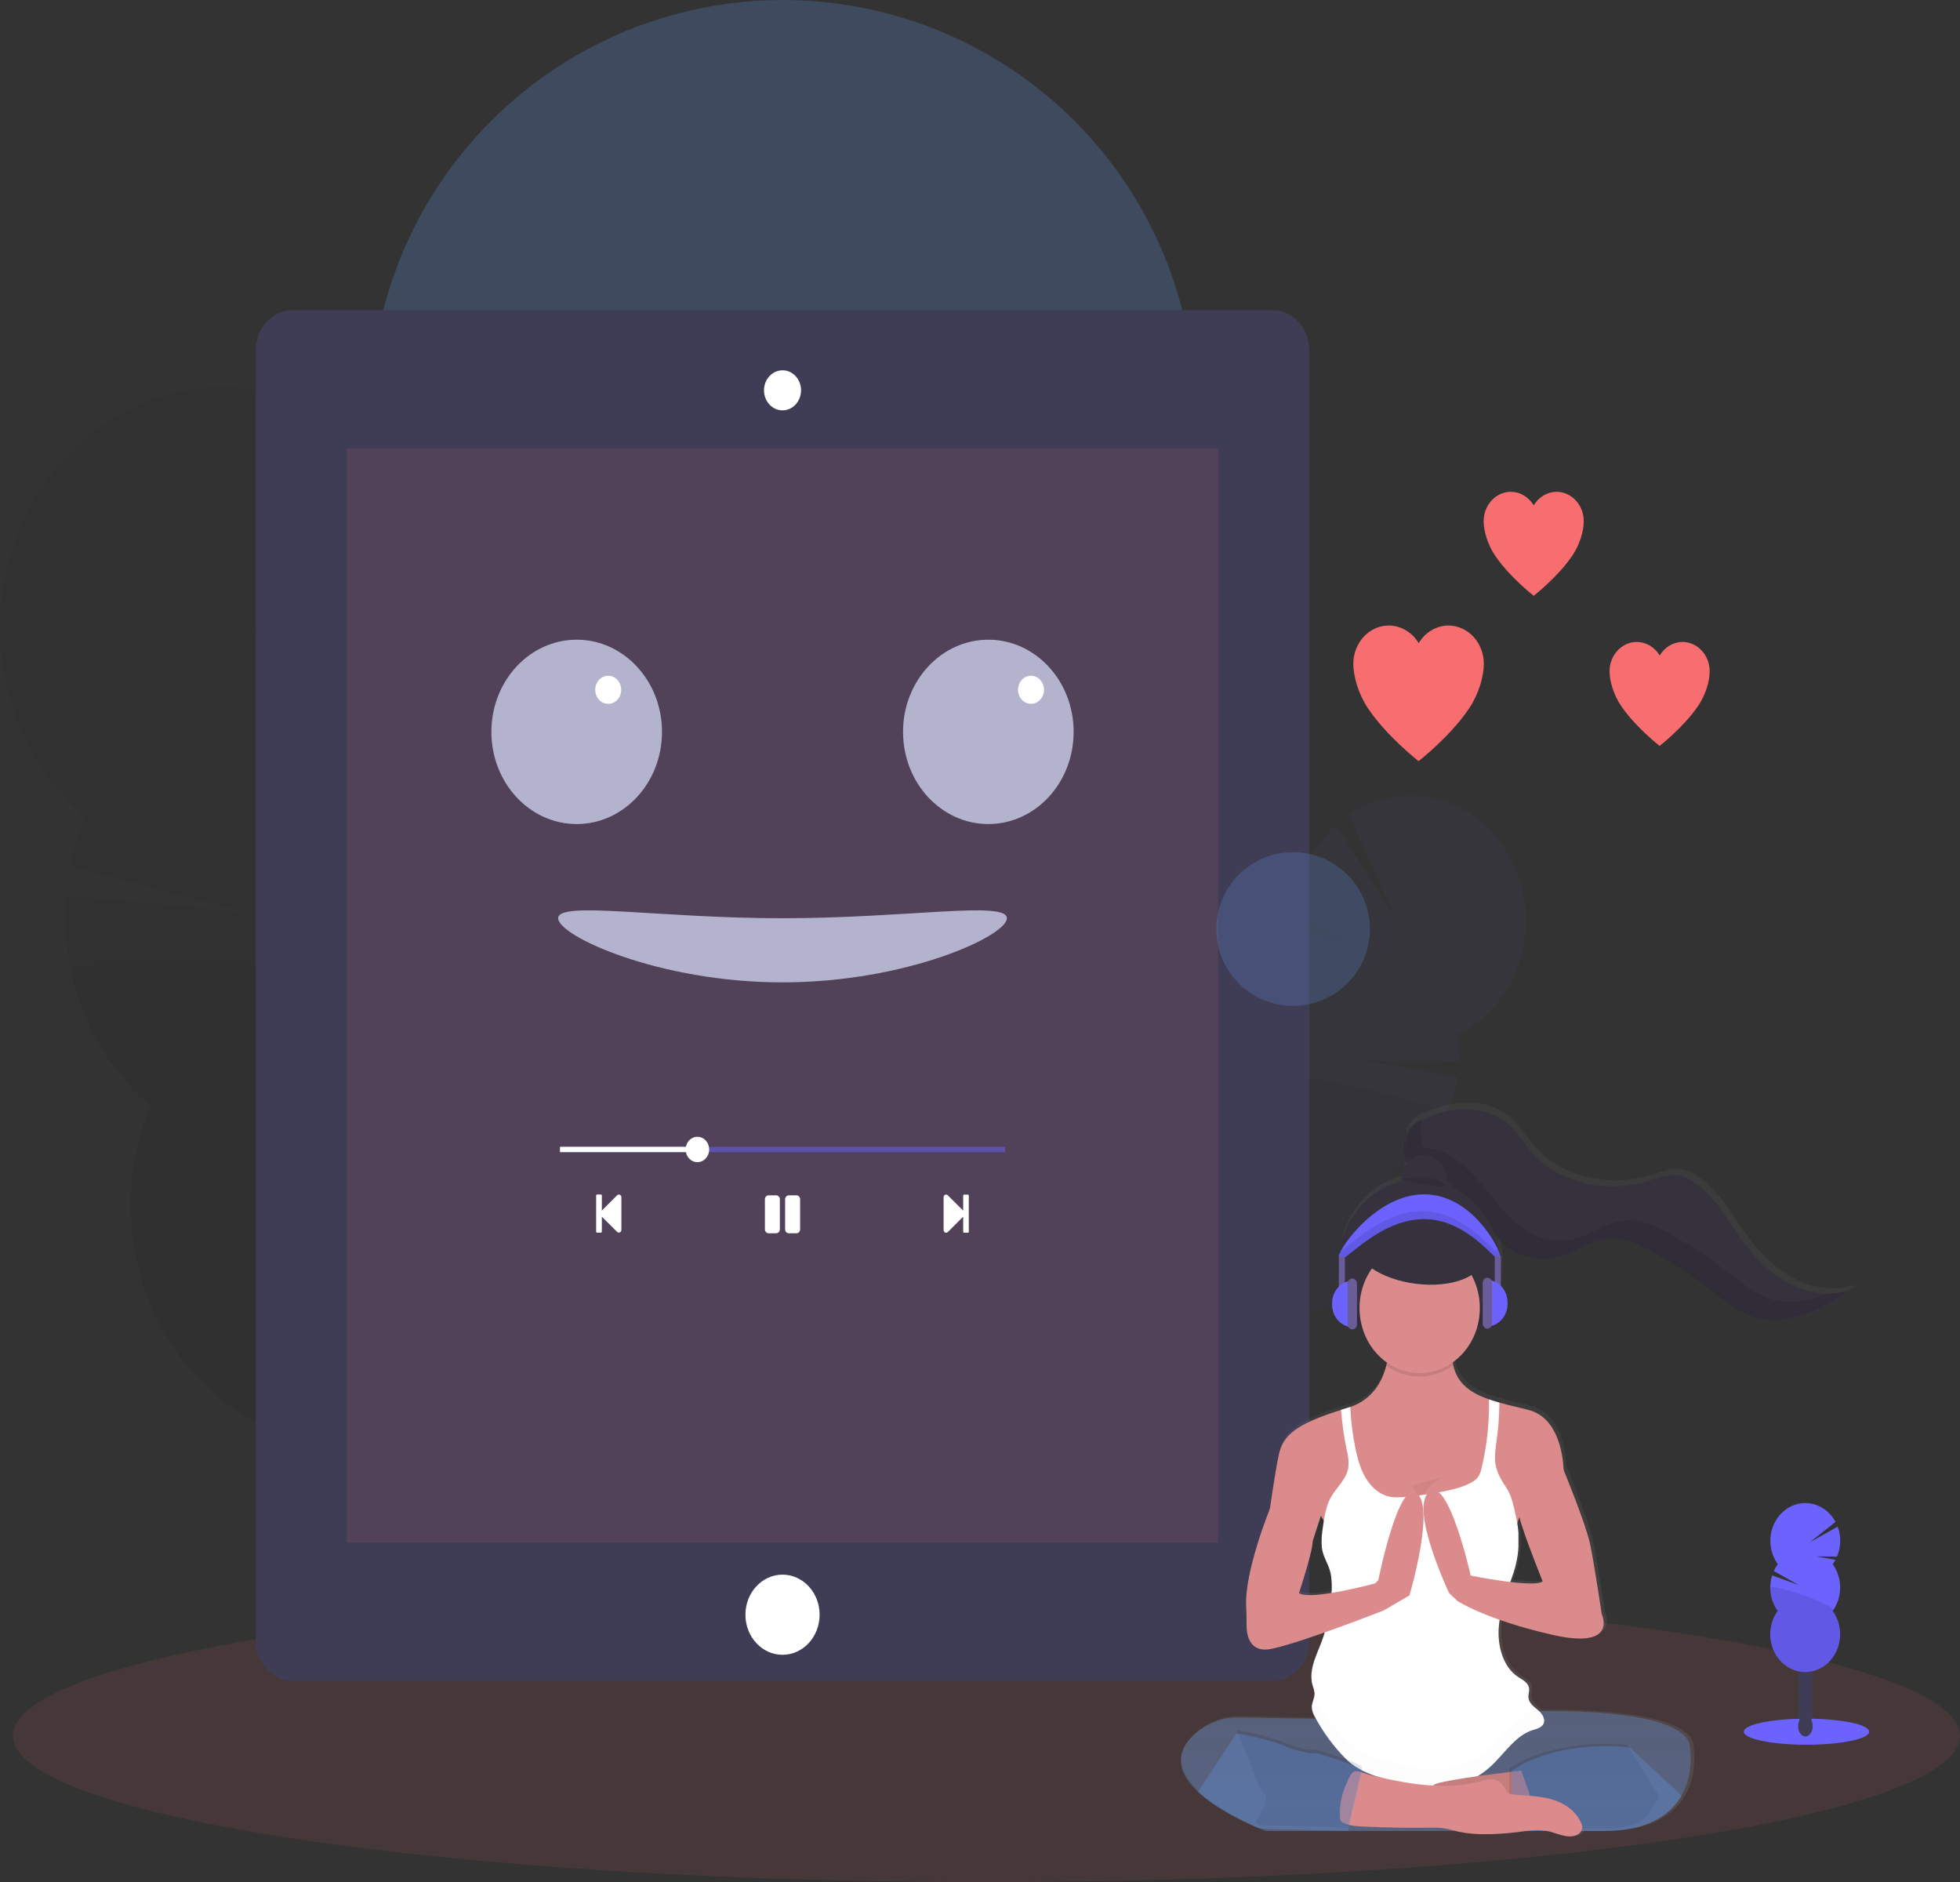<svg width="651" height="625" viewBox="0 0 651 625" fill="none" xmlns="http://www.w3.org/2000/svg">
<rect x="0" y="0" width="651" height="625" fill="#333333" stroke="none"/>
<circle cx="260" cy="137" r="137" fill="#6193E2" fill-opacity="0.24"/>
<g opacity="0.2">
<path opacity="0.2" d="M399.167 465.147C398.79 465.906 398.356 466.629 397.868 467.31C393.556 464.049 389.167 460.84 384.7 457.681L384.989 457.062C386.022 454.907 387.567 453.088 389.467 451.792C391.93 450.155 394.708 449.795 396.993 451.126C399.278 452.457 400.553 455.119 400.688 458.227C400.754 460.638 400.229 463.025 399.167 465.147V465.147Z" fill="#3F3D56"/>
<path opacity="0.2" d="M405.18 452.953C407.895 447.416 406.923 441.111 403.01 438.871C399.096 436.631 393.723 439.304 391.008 444.842C388.293 450.379 389.265 456.684 393.179 458.923C397.093 461.163 402.466 458.49 405.18 452.953Z" fill="#3F3D56"/>
<path opacity="0.2" d="M411.189 440.7C413.903 435.162 412.931 428.858 409.018 426.618C405.104 424.378 399.731 427.051 397.016 432.589C394.302 438.126 395.273 444.431 399.187 446.67C403.101 448.91 408.474 446.237 411.189 440.7Z" fill="#3F3D56"/>
<path opacity="0.2" d="M417.197 428.453C419.912 422.916 418.94 416.612 415.026 414.372C411.112 412.132 405.739 414.805 403.024 420.342C400.31 425.88 401.282 432.184 405.195 434.424C409.109 436.664 414.482 433.991 417.197 428.453Z" fill="#3F3D56"/>
<path opacity="0.2" d="M423.199 416.2C425.913 410.663 424.942 404.358 421.028 402.119C417.114 399.879 411.741 402.552 409.026 408.089C406.312 413.627 407.284 419.931 411.197 422.171C415.111 424.411 420.484 421.738 423.199 416.2Z" fill="#3F3D56"/>
<path opacity="0.2" d="M430.664 313.094C430.335 311.208 430.13 309.301 430.048 307.384L450.323 314.757L430.103 303.391C430.397 297.744 431.754 292.22 434.093 287.159C436.431 282.098 439.701 277.607 443.702 273.959L463.294 304.569L448.063 270.499C452.534 267.475 457.533 265.479 462.749 264.635C467.965 263.79 473.286 264.115 478.38 265.589C483.475 267.063 488.234 269.655 492.361 273.204C496.488 276.752 499.894 281.18 502.368 286.213C504.842 291.246 506.33 296.775 506.74 302.457C507.149 308.138 506.472 313.849 504.749 319.235C503.026 324.621 500.296 329.566 496.727 333.762C493.158 337.958 488.828 341.315 484.006 343.624C484.508 346.562 484.714 349.549 484.622 352.534L453.828 352.268L484.179 357.672C483.158 364.487 480.579 370.92 476.676 376.387C472.773 381.854 467.67 386.182 461.828 388.981C463.114 396.644 462.378 404.544 459.705 411.777C457.032 419.01 452.528 425.285 446.71 429.883C440.892 434.481 433.994 437.218 426.804 437.78C419.614 438.343 412.423 436.708 406.053 433.063C399.683 429.417 394.39 423.909 390.78 417.167C387.171 410.426 385.39 402.722 385.641 394.939C385.892 387.155 388.166 379.605 392.201 373.151C396.236 366.697 401.871 361.6 408.461 358.444C406.926 349.286 408.284 339.836 412.316 331.612C416.348 323.388 422.82 316.866 430.695 313.094H430.664Z" fill="#6C63FF"/>
<path opacity="0.1" d="M480.176 370.461C476.153 378.694 469.678 385.219 461.797 388.981C463.083 396.644 462.348 404.544 459.674 411.777C457.001 419.01 452.498 425.285 446.679 429.883C440.861 434.481 433.963 437.218 426.773 437.78C419.584 438.343 412.392 436.708 406.022 433.063C399.652 429.417 394.359 423.909 390.75 417.167C387.14 410.426 385.359 402.722 385.61 394.939C385.861 387.155 388.135 379.605 392.17 373.151C396.206 366.697 401.84 361.6 408.43 358.444C406.94 349.6 482.196 366.342 480.176 370.461Z" fill="black"/>
</g>
<g opacity="0.2">
<path opacity="0.2" d="M133.637 541.454C134.002 543.06 134.494 544.63 135.109 546.145C144.598 542.219 154.195 538.448 163.902 534.832C163.815 534.407 163.729 533.967 163.631 533.502C162.645 528.951 160.556 524.766 157.576 521.377C153.703 517.065 148.677 514.962 143.842 516.24C139.007 517.518 135.447 521.876 133.84 527.612C132.63 532.124 132.56 536.903 133.637 541.454Z" fill="#3F3D56"/>
<path opacity="0.2" d="M147.605 532.745C155.89 530.56 160.46 519.292 157.813 507.578C155.166 495.864 146.304 488.14 138.02 490.325C129.736 492.51 125.166 503.778 127.813 515.492C130.46 527.206 139.321 534.93 147.605 532.745Z" fill="#3F3D56"/>
<path opacity="0.2" d="M141.741 506.818C150.025 504.633 154.595 493.365 151.948 481.651C149.301 469.937 140.44 462.212 132.156 464.398C123.872 466.583 119.302 477.85 121.949 489.565C124.596 501.279 133.457 509.003 141.741 506.818Z" fill="#3F3D56"/>
<path opacity="0.2" d="M135.885 480.89C144.169 478.705 148.739 467.438 146.092 455.724C143.445 444.009 134.583 436.285 126.299 438.47C118.015 440.655 113.445 451.923 116.092 463.637C118.739 475.351 127.6 483.076 135.885 480.89Z" fill="#3F3D56"/>
<path opacity="0.2" d="M130.028 454.97C138.312 452.784 142.882 441.517 140.235 429.803C137.588 418.089 128.727 410.364 120.443 412.549C112.158 414.734 107.588 426.002 110.235 437.716C112.882 449.43 121.744 457.155 130.028 454.97Z" fill="#3F3D56"/>
<path opacity="0.2" d="M141.274 241.559C142.689 238.202 143.885 234.742 144.852 231.204L103.864 234.605L146.564 223.705C148.483 213.012 148.362 202.008 146.209 191.367C144.056 180.726 139.917 170.671 134.043 161.818L84.1 208.952L127.373 153.168C120.349 145.246 111.891 138.972 102.526 134.737C93.16 130.501 83.088 128.395 72.936 128.549C62.784 128.702 52.77 131.113 43.518 135.631C34.266 140.148 25.974 146.676 19.159 154.807C12.343 162.938 7.151 172.499 3.904 182.892C0.658 193.286 -0.573 204.291 0.289 215.221C1.151 226.152 4.086 236.773 8.913 246.424C13.739 256.075 20.354 264.549 28.343 271.317C26.137 276.545 24.462 282.016 23.349 287.634L80.99 302.859L21.975 297.456C20.903 310.704 22.906 324.031 27.803 336.232C32.701 348.432 40.338 359.12 50.023 367.327C44.274 380.975 42.196 396.094 44.025 410.958C45.854 425.821 51.518 439.828 60.368 451.378C69.218 462.928 80.897 471.554 94.071 476.27C107.244 480.986 121.38 481.602 134.863 478.047C148.345 474.492 160.629 466.91 170.311 456.167C179.993 445.425 186.681 431.956 189.612 417.3C192.543 402.644 191.598 387.392 186.885 373.289C182.172 359.186 173.88 346.801 162.959 337.549C169.83 321.239 171.428 302.907 167.495 285.498C163.562 268.089 154.327 252.614 141.274 241.559Z" fill="#020114"/>
<path opacity="0.1" d="M23.811 323.368C27.72 340.78 36.956 356.256 50.023 367.287C44.274 380.935 42.196 396.054 44.025 410.918C45.854 425.781 51.518 439.789 60.368 451.338C69.218 462.888 80.897 471.514 94.071 476.23C107.244 480.946 121.38 481.562 134.863 478.007C148.345 474.452 160.629 466.87 170.311 456.127C179.993 445.385 186.681 431.916 189.612 417.26C192.543 402.604 191.598 387.352 186.885 373.249C182.172 359.146 173.88 346.761 162.959 337.509C169.605 321.778 21.864 314.657 23.811 323.368Z" fill="black"/>
</g>
<path opacity="0.1" d="M327.656 625C506.234 625 651 603.251 651 576.423C651 549.594 506.234 527.845 327.656 527.845C149.077 527.845 4.311 549.594 4.311 576.423C4.311 603.251 149.077 625 327.656 625Z" fill="#F86D70"/>
<path d="M422.627 103H97.188C90.453 103 84.993 108.899 84.993 116.176V544.987C84.993 552.264 90.453 558.163 97.188 558.163H422.627C429.361 558.163 434.821 552.264 434.821 544.987V116.176C434.821 108.899 429.361 103 422.627 103Z" fill="#3F3D56"/>
<path opacity="0.1" d="M404.642 148.916H115.172V512.247H404.642V148.916Z" fill="#F86D70"/>
<path d="M259.907 549.512C266.71 549.512 272.225 543.554 272.225 536.203C272.225 528.853 266.71 522.894 259.907 522.894C253.104 522.894 247.589 528.853 247.589 536.203C247.589 543.554 253.104 549.512 259.907 549.512Z" fill="white"/>
<path d="M259.907 135.939C263.139 135.939 265.758 133.109 265.758 129.618C265.758 126.126 263.139 123.296 259.907 123.296C256.676 123.296 254.056 126.126 254.056 129.618C254.056 133.109 256.676 135.939 259.907 135.939Z" fill="white"/>
<path d="M259.907 123.629C261.004 123.629 262.075 123.98 262.987 124.638C263.898 125.296 264.609 126.231 265.028 127.326C265.448 128.42 265.558 129.624 265.344 130.786C265.13 131.948 264.602 133.015 263.827 133.853C263.052 134.69 262.064 135.261 260.989 135.492C259.913 135.723 258.799 135.604 257.786 135.151C256.773 134.698 255.908 133.93 255.298 132.945C254.689 131.96 254.364 130.802 254.364 129.618C254.364 128.029 254.948 126.506 255.988 125.383C257.027 124.26 258.437 123.629 259.907 123.629V123.629ZM259.907 122.963C258.689 122.963 257.498 123.354 256.486 124.085C255.473 124.816 254.683 125.855 254.217 127.071C253.751 128.287 253.629 129.625 253.867 130.916C254.104 132.207 254.691 133.392 255.552 134.323C256.414 135.254 257.511 135.888 258.706 136.144C259.9 136.401 261.139 136.269 262.264 135.766C263.39 135.262 264.351 134.409 265.028 133.315C265.705 132.22 266.066 130.934 266.066 129.618C266.066 127.853 265.417 126.16 264.262 124.912C263.107 123.664 261.541 122.963 259.907 122.963Z" fill="white"/>
<path d="M198.318 409.031V397.006H199.587V402.775L205.228 397.132C205.317 397.05 205.431 397.005 205.548 397.006C205.619 397.005 205.689 397.019 205.754 397.048C205.82 397.077 205.879 397.12 205.929 397.174C205.979 397.227 206.019 397.292 206.045 397.362C206.072 397.433 206.085 397.509 206.084 397.585V408.452C206.085 408.528 206.072 408.604 206.045 408.674C206.019 408.745 205.979 408.809 205.929 408.863C205.879 408.917 205.82 408.959 205.754 408.988C205.689 409.017 205.619 409.031 205.548 409.031C205.425 409.03 205.307 408.981 205.216 408.891L199.587 403.294V409.031H198.318Z" fill="white"/>
<path d="M205.548 397.332C205.579 397.331 205.609 397.337 205.637 397.349C205.665 397.361 205.69 397.379 205.712 397.402C205.733 397.425 205.75 397.453 205.761 397.483C205.772 397.513 205.777 397.546 205.776 397.578V408.452C205.775 408.496 205.762 408.538 205.74 408.575C205.718 408.613 205.687 408.642 205.651 408.662C205.614 408.682 205.573 408.691 205.533 408.688C205.492 408.684 205.453 408.67 205.419 408.645L200.307 403.567L199.771 403.028L200.313 402.496L205.419 397.385C205.456 397.353 205.501 397.335 205.548 397.332V397.332ZM199.279 397.332V408.691H198.626V397.332H199.285H199.279ZM205.555 396.667C205.36 396.667 205.173 396.743 205.025 396.88L199.901 402.003V397.006C199.901 396.916 199.868 396.83 199.809 396.766C199.75 396.702 199.67 396.667 199.587 396.667H198.318C198.235 396.667 198.155 396.702 198.096 396.766C198.037 396.83 198.004 396.916 198.004 397.006V408.984C198.004 409.074 198.037 409.16 198.096 409.224C198.155 409.288 198.235 409.323 198.318 409.323H199.58C199.664 409.323 199.744 409.288 199.803 409.224C199.861 409.16 199.895 409.074 199.895 408.984V404.02L205.019 409.117C205.167 409.252 205.355 409.325 205.548 409.323C205.659 409.325 205.769 409.303 205.872 409.258C205.975 409.213 206.068 409.147 206.147 409.063C206.225 408.978 206.287 408.878 206.33 408.767C206.372 408.657 206.393 408.538 206.392 408.418V397.578C206.393 397.458 206.372 397.339 206.33 397.228C206.288 397.117 206.225 397.016 206.147 396.932C206.068 396.847 205.975 396.78 205.872 396.734C205.77 396.689 205.66 396.666 205.548 396.667H205.555Z" fill="white"/>
<path d="M320.24 409.031V403.261L314.599 408.904C314.507 408.987 314.391 409.031 314.272 409.031C314.134 409.029 314.001 408.97 313.903 408.864C313.849 408.812 313.807 408.748 313.778 408.677C313.75 408.606 313.735 408.529 313.736 408.452V397.578C313.737 397.469 313.766 397.362 313.82 397.27C313.875 397.178 313.952 397.104 314.044 397.057C314.135 397.011 314.237 396.993 314.337 397.006C314.438 397.02 314.533 397.063 314.611 397.132L320.24 402.735V397.006H321.472V409.024L320.24 409.031Z" fill="white"/>
<path d="M314.266 397.332C314.314 397.332 314.36 397.351 314.395 397.385L319.507 402.463L320.043 402.995L319.507 403.534L314.395 408.645C314.359 408.677 314.313 408.693 314.266 408.691C314.236 408.692 314.207 408.687 314.179 408.675C314.152 408.663 314.127 408.646 314.105 408.623C314.084 408.601 314.067 408.574 314.056 408.545C314.044 408.515 314.038 408.484 314.038 408.452V397.578C314.038 397.513 314.062 397.45 314.105 397.404C314.148 397.358 314.206 397.332 314.266 397.332V397.332ZM321.201 397.332V408.691H320.573V397.332H321.189H321.201ZM314.254 396.667C314.143 396.666 314.033 396.689 313.93 396.734C313.827 396.78 313.734 396.847 313.655 396.932C313.577 397.016 313.515 397.117 313.473 397.228C313.43 397.339 313.409 397.458 313.41 397.578V408.452C313.41 408.571 313.432 408.689 313.474 408.799C313.517 408.91 313.579 409.01 313.657 409.094C313.736 409.178 313.829 409.245 313.931 409.29C314.034 409.335 314.143 409.357 314.254 409.357C314.449 409.359 314.64 409.286 314.79 409.15L319.914 404.02V409.017C319.914 409.107 319.947 409.194 320.006 409.257C320.065 409.321 320.145 409.357 320.228 409.357H321.46C321.502 409.357 321.543 409.349 321.582 409.333C321.621 409.316 321.656 409.291 321.686 409.26C321.716 409.228 321.739 409.19 321.756 409.149C321.772 409.107 321.78 409.062 321.78 409.017V397.039C321.78 396.994 321.772 396.949 321.756 396.908C321.739 396.866 321.716 396.828 321.686 396.797C321.656 396.765 321.621 396.74 321.582 396.724C321.543 396.707 321.502 396.699 321.46 396.7H320.228C320.145 396.7 320.065 396.736 320.006 396.799C319.947 396.863 319.914 396.949 319.914 397.039V402.01L314.79 396.913C314.64 396.775 314.45 396.7 314.254 396.7V396.667Z" fill="white"/>
<path d="M262.001 409.25C261.75 409.25 261.509 409.142 261.331 408.95C261.153 408.758 261.053 408.497 261.053 408.225V398.27C261.059 398.003 261.162 397.749 261.339 397.563C261.516 397.376 261.754 397.272 262.001 397.272H264.527C264.651 397.272 264.774 397.299 264.889 397.35C265.005 397.402 265.109 397.477 265.197 397.572C265.285 397.667 265.355 397.78 265.403 397.905C265.45 398.029 265.475 398.162 265.475 398.297V408.232C265.473 408.503 265.373 408.762 265.195 408.952C265.017 409.143 264.777 409.25 264.527 409.25H262.001ZM255.288 409.25C255.037 409.25 254.795 409.142 254.617 408.95C254.44 408.758 254.34 408.497 254.34 408.225V398.27C254.346 398.003 254.449 397.749 254.626 397.563C254.803 397.376 255.041 397.272 255.288 397.272H257.795C257.919 397.272 258.043 397.299 258.158 397.35C258.273 397.402 258.377 397.477 258.465 397.572C258.554 397.667 258.623 397.78 258.671 397.905C258.719 398.029 258.743 398.162 258.743 398.297V408.232C258.743 408.504 258.643 408.764 258.465 408.957C258.288 409.149 258.046 409.257 257.795 409.257L255.288 409.25Z" fill="white"/>
<path d="M264.526 397.578C264.69 397.578 264.846 397.648 264.962 397.773C265.077 397.898 265.142 398.067 265.142 398.244V408.185C265.142 408.362 265.077 408.531 264.962 408.656C264.846 408.781 264.69 408.851 264.526 408.851H262.001C261.838 408.851 261.681 408.781 261.566 408.656C261.45 408.531 261.385 408.362 261.385 408.185V398.264C261.385 398.087 261.45 397.918 261.566 397.793C261.681 397.668 261.838 397.598 262.001 397.598H264.526V397.578ZM257.838 397.598C258.001 397.598 258.158 397.668 258.273 397.793C258.389 397.918 258.454 398.087 258.454 398.264V408.205C258.454 408.382 258.389 408.551 258.273 408.676C258.158 408.801 258.001 408.871 257.838 408.871H255.288C255.125 408.871 254.968 408.801 254.853 408.676C254.737 408.551 254.672 408.382 254.672 408.205V398.264C254.672 398.087 254.737 397.918 254.853 397.793C254.968 397.668 255.125 397.598 255.288 397.598H257.795H257.838ZM264.483 396.933H262.001C261.675 396.933 261.361 397.073 261.13 397.323C260.899 397.572 260.77 397.911 260.77 398.264V408.205C260.77 408.558 260.899 408.897 261.13 409.146C261.361 409.396 261.675 409.536 262.001 409.536H264.526C264.853 409.536 265.166 409.396 265.397 409.146C265.628 408.897 265.758 408.558 265.758 408.205V398.264C265.758 397.911 265.628 397.572 265.397 397.323C265.166 397.073 264.853 396.933 264.526 396.933H264.483ZM257.795 396.933H255.288C254.961 396.933 254.648 397.073 254.417 397.323C254.186 397.572 254.056 397.911 254.056 398.264V408.205C254.056 408.558 254.186 408.897 254.417 409.146C254.648 409.396 254.961 409.536 255.288 409.536H257.795C258.121 409.536 258.435 409.396 258.666 409.146C258.897 408.897 259.027 408.558 259.027 408.205V398.264C259.027 397.911 258.897 397.572 258.666 397.323C258.435 397.073 258.121 396.933 257.795 396.933Z" fill="white"/>
<path opacity="0.5" d="M333.815 380.816H186V382.592H333.815V380.816Z" fill="#6C63FF"/>
<path d="M231.644 385.587C230.932 385.588 230.236 385.362 229.644 384.935C229.052 384.509 228.59 383.903 228.316 383.193C228.043 382.483 227.971 381.701 228.109 380.947C228.247 380.192 228.589 379.499 229.092 378.955C229.595 378.411 230.236 378.04 230.934 377.89C231.632 377.739 232.355 377.816 233.013 378.11C233.67 378.404 234.232 378.902 234.628 379.541C235.023 380.18 235.235 380.932 235.235 381.701C235.235 382.73 234.856 383.718 234.183 384.446C233.51 385.175 232.597 385.585 231.644 385.587V385.587Z" fill="white"/>
<path d="M231.644 378.154C232.295 378.153 232.932 378.36 233.473 378.75C234.015 379.14 234.438 379.695 234.687 380.345C234.937 380.994 235.003 381.709 234.876 382.399C234.749 383.089 234.436 383.723 233.976 384.22C233.515 384.717 232.929 385.056 232.29 385.193C231.652 385.33 230.99 385.259 230.389 384.989C229.787 384.719 229.274 384.263 228.913 383.677C228.552 383.092 228.36 382.404 228.361 381.701C228.361 380.76 228.707 379.858 229.323 379.193C229.938 378.528 230.773 378.154 231.644 378.154V378.154ZM231.644 377.489C230.871 377.487 230.115 377.734 229.472 378.197C228.829 378.66 228.328 379.319 228.031 380.09C227.735 380.861 227.657 381.71 227.808 382.529C227.958 383.348 228.33 384.1 228.877 384.691C229.423 385.281 230.119 385.683 230.877 385.846C231.635 386.008 232.421 385.924 233.135 385.604C233.849 385.284 234.458 384.742 234.887 384.047C235.316 383.352 235.544 382.536 235.543 381.701C235.543 380.584 235.132 379.512 234.401 378.722C233.67 377.932 232.678 377.489 231.644 377.489V377.489Z" fill="white"/>
<path d="M231.336 381.148H186.308V382.26H231.336V381.148Z" fill="white"/>
<path d="M231.028 381.481V381.927H186.616V381.481H231.028ZM231.644 380.816H186V382.592H231.644V380.816Z" fill="white"/>
<path d="M191.543 273.646C207.19 273.646 219.874 259.941 219.874 243.036C219.874 226.13 207.19 212.425 191.543 212.425C175.896 212.425 163.212 226.13 163.212 243.036C163.212 259.941 175.896 273.646 191.543 273.646Z" fill="#B4B3CE"/>
<path d="M328.272 273.646C343.918 273.646 356.603 259.941 356.603 243.036C356.603 226.13 343.918 212.425 328.272 212.425C312.625 212.425 299.94 226.13 299.94 243.036C299.94 259.941 312.625 273.646 328.272 273.646Z" fill="#B4B3CE"/>
<path d="M202.013 233.72C204.394 233.72 206.325 231.634 206.325 229.062C206.325 226.489 204.394 224.403 202.013 224.403C199.632 224.403 197.702 226.489 197.702 229.062C197.702 231.634 199.632 233.72 202.013 233.72Z" fill="white"/>
<path d="M342.437 233.72C344.818 233.72 346.748 231.634 346.748 229.062C346.748 226.489 344.818 224.403 342.437 224.403C340.056 224.403 338.126 226.489 338.126 229.062C338.126 231.634 340.056 233.72 342.437 233.72Z" fill="white"/>
<path d="M334.43 304.922C334.43 310.798 301.067 326.216 259.907 326.216C218.747 326.216 185.384 310.798 185.384 304.922C185.384 299.046 218.747 304.922 259.907 304.922C301.067 304.922 334.43 299.039 334.43 304.922Z" fill="#B4B3CE"/>
<path d="M481.204 207.721H481.099C479.129 207.73 477.192 208.271 475.464 209.293C473.736 210.316 472.271 211.788 471.202 213.577C470.133 211.789 468.668 210.317 466.939 209.295C465.211 208.272 463.275 207.731 461.305 207.721H461.2C458.09 207.742 455.113 209.092 452.921 211.475C450.728 213.859 449.498 217.083 449.498 220.444C449.498 224.61 451.186 230.519 454.481 235.383C460.75 244.646 471.171 252.751 471.171 252.751C471.171 252.751 481.592 244.646 487.862 235.383C491.157 230.519 492.845 224.61 492.845 220.444C492.843 217.095 491.621 213.882 489.442 211.501C487.263 209.119 484.303 207.761 481.204 207.721Z" fill="#F86D70"/>
<path d="M517.086 163.316H517.006C515.495 163.324 514.009 163.74 512.683 164.524C511.357 165.308 510.233 166.436 509.412 167.807C508.591 166.436 507.467 165.308 506.141 164.524C504.815 163.74 503.33 163.324 501.818 163.316H501.738C499.356 163.34 497.08 164.379 495.403 166.207C493.726 168.035 492.784 170.504 492.783 173.078C492.783 176.272 494.083 180.81 496.608 184.537C501.418 191.644 509.412 197.846 509.412 197.846C509.412 197.846 517.419 191.624 522.217 184.537C524.742 180.81 526.035 176.272 526.035 173.078C526.034 170.505 525.093 168.037 523.418 166.21C521.742 164.382 519.467 163.342 517.086 163.316V163.316Z" fill="#F86D70"/>
<path d="M558.924 213.171H558.844C557.333 213.179 555.848 213.594 554.524 214.379C553.199 215.163 552.076 216.292 551.256 217.662C550.434 216.292 549.31 215.164 547.984 214.38C546.659 213.595 545.173 213.18 543.662 213.171H543.582C541.197 213.188 538.915 214.223 537.233 216.051C535.551 217.878 534.605 220.349 534.602 222.926C534.602 226.12 535.896 230.652 538.421 234.385C543.237 241.492 551.231 247.694 551.231 247.694C551.231 247.694 559.238 241.472 564.036 234.385C566.561 230.652 567.854 226.12 567.854 222.926C567.851 220.358 566.912 217.895 565.241 216.069C563.57 214.243 561.3 213.202 558.924 213.171V213.171Z" fill="#F86D70"/>
<path d="M615.173 427.097L615.66 426.738C613.409 427.465 611.074 427.846 608.725 427.869C604.733 427.792 600.794 426.865 597.134 425.141C591.104 422.326 585.931 417.635 581.7 412.198C575.849 404.679 571.426 395.416 563.623 390.391C562.017 389.294 560.221 388.561 558.345 388.235C555.044 387.776 551.798 389.134 548.595 390.125C534.756 394.424 518.367 391.276 508.821 379.611C506.801 377.149 505.125 374.368 502.884 372.118C495.493 364.665 483.692 364.858 474.343 368.997C473.776 369.244 473.216 369.517 472.668 369.809C472.692 369.67 472.723 369.532 472.76 369.397C471.048 370.112 469.534 371.29 468.363 372.817C466.626 375.326 466.626 378.58 467.088 381.541C467.188 382.495 467.425 383.427 467.79 384.303C466.64 385.775 466.009 387.64 466.01 389.566C466.01 389.806 466.01 390.039 466.041 390.272C460.526 391.608 455.534 394.768 451.759 399.314C447.985 403.859 445.616 409.563 444.983 415.632C444.983 415.565 444.983 415.499 444.983 415.439C444.882 416.471 444.831 417.508 444.829 418.546C444.829 418.613 444.829 418.679 444.829 418.746C444.829 418.813 444.829 418.872 444.829 418.939C444.824 422.904 445.565 426.829 447.006 430.476C448.447 434.122 450.558 437.415 453.212 440.153C454.71 444.63 457.522 448.456 461.218 451.047C461.144 451.379 461.071 451.712 460.984 452.051C459.586 457.535 456.322 463.324 448.999 465.893C448.691 466.006 448.383 466.106 448.051 466.205L446.536 466.665L445.92 466.864C430.781 471.609 426.451 475.442 425.078 481.763C423.944 486.967 422.614 496.27 422.066 499.997C420.97 502.738 413.517 521.79 414.109 532.803C414.207 534.699 414.256 536.596 414.226 538.499C414.158 542.352 415.18 548.561 422.744 546.924C427.055 545.992 433.83 543.763 440.506 541.414C440.116 542.705 439.676 543.976 439.188 545.227C438.196 547.762 436.995 550.404 436.373 553.066V553.139L436.299 553.465C436.299 553.531 436.299 553.591 436.299 553.658C436.299 553.724 436.256 553.884 436.232 553.997C436.207 554.11 436.232 554.057 436.232 554.09C436.234 554.132 436.234 554.175 436.232 554.217C436.232 554.363 436.188 554.503 436.17 554.649C436.152 554.796 436.121 555.029 436.102 555.222C436.102 555.341 436.102 555.461 436.102 555.581C436.105 555.639 436.105 555.696 436.102 555.754C436.102 555.754 436.102 555.794 436.102 555.807V555.867C436.102 555.967 436.102 556.073 436.102 556.173C436.102 556.273 436.102 556.293 436.102 556.346C436.102 556.399 436.102 556.526 436.102 556.619C436.105 556.683 436.105 556.748 436.102 556.812C436.102 556.985 436.102 557.158 436.133 557.331C436.133 557.331 436.133 557.378 436.133 557.398C436.133 557.418 436.133 557.617 436.17 557.724C436.207 557.83 436.17 557.897 436.17 557.983C436.17 558.07 436.17 558.063 436.17 558.103L436.225 558.409C436.225 558.482 436.225 558.562 436.269 558.635L436.342 558.948C436.342 559.048 436.392 559.141 436.422 559.241C436.73 560.035 436.95 560.866 437.075 561.716C437.099 562.19 437.052 562.664 436.934 563.12V563.12L436.841 563.48C436.844 563.506 436.844 563.533 436.841 563.56C436.774 563.812 436.693 564.065 436.613 564.318C436.57 564.458 436.527 564.598 436.49 564.737C436.49 564.777 436.49 564.817 436.447 564.864L436.41 564.997L436.373 565.137V565.197L436.281 565.603C436.281 565.642 436.281 565.676 436.281 565.722C436.278 565.773 436.278 565.824 436.281 565.875V565.975C436.278 566.039 436.278 566.104 436.281 566.168V566.168C436.284 566.21 436.284 566.253 436.281 566.295V566.354C436.275 566.472 436.275 566.59 436.281 566.707C436.394 567.791 436.747 568.829 437.309 569.735C437.426 569.955 437.556 570.167 437.673 570.4L411.805 569.941C406.345 569.812 401.03 571.853 396.87 575.677C389.436 582.598 392.3 589.346 398.2 594.862C404.605 600.851 414.595 605.409 418.808 607.159C420.04 607.685 420.791 607.958 420.791 607.958H484.228L485.171 608.191C488.067 608.783 491.012 609.057 493.959 609.009C497.545 609.014 501.127 608.792 504.688 608.344C505.76 608.211 506.844 608.058 507.928 607.931H514.703L515.319 608.058C518.466 608.783 521.755 610.653 524.705 609.262C525.315 608.987 525.838 608.524 526.208 607.931H533.777C547.801 607.931 555.851 602.921 559.774 596.04C562.588 591.109 563.278 585.22 562.527 579.537C560.999 567.978 523.473 567.632 512.177 567.792C512.017 567.632 511.851 567.486 511.685 567.346C510.385 566.241 508.815 565.09 508.648 563.3C508.556 562.229 509.012 561.157 508.858 560.093C508.581 558.243 506.69 557.344 505.218 556.366C500.186 553.039 498.234 545.979 498.726 539.63C498.763 539.224 498.8 538.812 498.85 538.406C498.886 538.086 498.936 537.774 498.979 537.461C498.975 537.406 498.975 537.35 498.979 537.295C498.979 537.295 498.979 537.255 498.979 537.235C504.737 539.223 510.588 540.882 516.507 542.206C538.79 547.263 533.038 535.198 533.038 535.198C533.038 535.198 530.525 518.083 529.084 511.469C527.643 504.854 520.461 487.353 520.461 487.353L520.276 486.894C520.221 484.745 519.445 469.812 508.784 466.931C505.606 466.066 502.182 465.347 498.886 464.429L498.652 464.355C497.55 464.049 496.466 463.69 495.413 463.344C489.574 461.301 484.721 458.187 483.409 451.905C483.341 451.566 483.28 451.24 483.23 450.86C486.996 448.163 489.815 444.18 491.237 439.548C496.269 434.059 499.089 426.644 499.084 418.919C499.087 418.855 499.087 418.79 499.084 418.726C499.084 418.659 499.084 418.593 499.084 418.526C499.085 417.488 499.034 416.451 498.93 415.419V415.612C498.7 413.395 498.238 411.214 497.55 409.11C499.605 411.115 501.921 412.783 504.423 414.061C507.418 415.529 510.676 416.258 513.964 416.197C516.086 416.236 518.202 415.94 520.246 415.319C525.253 413.782 529.737 410.348 534.892 409.57C535.543 409.477 536.199 409.424 536.856 409.41C541.987 409.523 547 412.025 551.595 414.733C557.563 418.208 563.334 422.066 568.877 426.285C574.34 430.444 579.846 435.083 586.411 436.413C587.874 436.703 589.359 436.835 590.846 436.806C594.982 436.764 599.077 435.916 602.936 434.304C607.697 432.443 612.209 429.91 616.356 426.771C615.98 426.871 615.586 426.991 615.173 427.097ZM482.14 391.722C481.752 391.549 481.352 391.383 480.952 391.23C480.985 391.057 481.009 390.884 481.026 390.711C481.401 391.037 481.771 391.376 482.134 391.722H482.14ZM431.686 528.251C431.686 528.251 436.225 514.536 436.25 511.123L439.059 502.412L440.099 504.209C440.007 504.808 439.921 505.407 439.835 506.006C439.748 506.604 439.674 507.123 439.607 507.682C439.533 508.255 439.471 508.82 439.428 509.393C439.428 509.552 439.428 509.712 439.397 509.872C439.397 509.912 439.397 509.958 439.397 509.998V510.411C439.397 510.471 439.397 510.537 439.397 510.597C439.397 510.657 439.397 510.803 439.397 510.903V511.116C439.397 511.276 439.397 511.429 439.397 511.582C439.394 511.637 439.394 511.693 439.397 511.748C439.397 511.821 439.397 511.901 439.397 511.981C439.397 512.201 439.428 512.42 439.447 512.647C439.447 512.647 439.447 512.647 439.447 512.687C439.447 512.726 439.447 512.753 439.447 512.78C439.45 512.817 439.45 512.855 439.447 512.893C439.447 513.126 439.508 513.359 439.551 513.558C439.594 513.758 439.65 514.044 439.705 514.29V514.363C440.247 516.526 441.436 518.429 442.083 520.559C442.138 520.752 442.193 520.951 442.243 521.144L442.298 521.384L442.391 521.796L442.446 522.096L442.52 522.535C442.52 522.595 442.52 522.655 442.52 522.715C442.52 522.928 442.575 523.141 442.6 523.347C442.721 524.569 442.762 525.799 442.723 527.027C442.723 527.406 442.723 527.779 442.686 528.158C437.827 529.03 433.281 529.336 431.686 528.251ZM505.483 502.785C506.61 507.849 513.268 524.358 513.268 524.358C512.036 525.363 507.429 525.144 502.563 524.571C502.656 524.318 502.742 524.072 502.828 523.819L502.964 523.42L503.204 522.755C503.352 522.309 503.506 521.87 503.654 521.424L503.931 520.545C503.931 520.512 503.931 520.472 503.931 520.432C504.023 520.126 504.109 519.82 504.189 519.507C504.226 519.388 504.257 519.261 504.288 519.135V519.095L504.43 518.502C504.43 518.403 504.473 518.31 504.497 518.21L504.608 517.704C504.608 517.631 504.608 517.558 504.651 517.478C504.654 517.425 504.654 517.371 504.651 517.318C504.651 517.232 504.688 517.145 504.701 517.065C504.744 516.859 504.781 516.646 504.811 516.44C504.814 516.378 504.814 516.315 504.811 516.253C504.814 516.216 504.814 516.178 504.811 516.14C504.811 515.994 504.861 515.841 504.879 515.688C504.941 515.244 504.996 514.812 505.045 514.39C505.045 514.304 505.045 514.217 505.045 514.124C505.064 513.996 505.076 513.867 505.082 513.738C505.082 513.618 505.082 513.498 505.082 513.379V513.106C505.082 512.946 505.082 512.786 505.113 512.627C505.144 512.467 505.113 512.414 505.113 512.307C505.116 512.272 505.116 512.236 505.113 512.201V512.201C505.113 511.802 505.113 511.402 505.113 511.003V510.557C505.113 510.417 505.113 510.271 505.113 510.131C505.113 509.945 505.113 509.765 505.113 509.579C505.116 509.561 505.116 509.543 505.113 509.526C505.113 509.399 505.113 509.266 505.113 509.14C505.113 509.14 505.113 509.14 505.113 509.087C505.113 509.033 505.113 508.98 505.113 508.927C505.113 508.607 505.076 508.261 505.052 507.962C505.052 507.855 505.052 507.749 505.052 507.642C504.966 506.651 504.834 505.665 504.657 504.688L505.483 502.785Z" fill="url(#paint0_linear)"/>
<path d="M519.34 488.331L505.07 502.592L504.011 505.58L503.29 507.576L442.994 510.664L439.755 505.114L438.714 503.337L435.862 512.201L421.579 502.592C421.579 502.592 423.359 489.489 424.788 482.935C426.149 476.673 430.448 472.873 445.482 468.175L446.098 467.969L447.601 467.516C447.921 467.423 448.217 467.323 448.543 467.21C455.811 464.662 459.051 458.925 460.436 453.495C461.404 449.52 461.649 445.38 461.157 441.305C461.157 441.305 483.101 433.792 482.387 448.824C482.301 450.359 482.409 451.899 482.707 453.402C484.013 459.624 488.829 462.718 494.625 464.715C495.672 465.079 496.743 465.414 497.839 465.72L498.074 465.786C501.344 466.698 504.744 467.417 507.928 468.268C519.34 471.369 519.34 488.331 519.34 488.331Z" fill="#DB8B8B"/>
<path d="M468.523 374.98C469.792 373.15 471.775 372.065 473.74 371.2C483.027 367.101 494.735 366.908 502.071 374.294C504.282 376.517 505.957 379.279 507.965 381.721C517.443 393.279 533.709 396.394 547.45 392.135C550.628 391.15 553.855 389.806 557.132 390.265C558.993 390.585 560.774 391.312 562.367 392.401C570.115 397.379 574.506 406.555 580.314 414.008C584.508 419.391 589.651 424.036 595.637 426.831C601.624 429.626 608.497 430.451 614.73 428.415C610.615 431.519 606.141 434.025 601.421 435.868C596.407 437.824 590.95 439.015 585.734 437.951C579.211 436.62 573.748 432.035 568.322 427.916C562.821 423.736 557.094 419.916 551.17 416.477C545.818 413.363 539.899 410.488 533.875 411.393C528.757 412.158 524.311 415.565 519.334 417.082C514.345 418.602 509.022 418.185 504.288 415.905C491.557 409.649 485.731 391.203 472.101 387.803C468.615 386.938 467.975 388.269 467.26 383.657C466.798 380.689 466.792 377.475 468.523 374.98Z" fill="#35323E"/>
<path opacity="0.1" d="M606.237 429.879C601.223 431.835 595.767 433.026 590.55 431.962C584.028 430.631 578.565 426.053 573.139 421.927C567.638 417.747 561.91 413.927 555.986 410.488C550.634 407.374 544.715 404.499 538.692 405.404C533.574 406.169 529.127 409.576 524.15 411.1C519.161 412.618 513.837 412.198 509.104 409.916C496.374 403.66 490.547 385.214 476.918 381.821C473.432 380.949 472.791 382.28 472.07 377.668C471.696 375.666 471.73 373.6 472.169 371.613C470.471 372.324 468.97 373.492 467.808 375.006C466.078 377.495 466.084 380.709 466.577 383.657C467.297 388.269 467.932 386.938 471.418 387.803C485.047 391.203 490.874 409.649 503.604 415.905C508.333 418.201 513.657 418.634 518.651 417.129C523.627 415.612 528.074 412.205 533.192 411.439C539.215 410.534 545.134 413.436 550.486 416.523C556.411 419.964 562.141 423.784 567.645 427.962C573.071 432.081 578.534 436.68 585.05 437.997C590.291 439.062 595.724 437.871 600.737 435.914C605.464 434.069 609.945 431.559 614.065 428.448C611.825 429.168 609.503 429.544 607.167 429.566L606.237 429.879Z" fill="black"/>
<path d="M471.356 449.782C486.231 449.782 498.289 436.754 498.289 420.682C498.289 404.611 486.231 391.583 471.356 391.583C456.481 391.583 444.423 404.611 444.423 420.682C444.423 436.754 456.481 449.782 471.356 449.782Z" fill="#35323E"/>
<path opacity="0.1" d="M471.356 443.234C464.71 443.233 458.3 440.577 453.357 435.778C448.413 430.979 445.287 424.375 444.577 417.235C444.476 418.259 444.425 419.287 444.423 420.316C444.369 424.175 445.026 428.007 446.355 431.589C447.685 435.172 449.66 438.432 452.167 441.182C454.673 443.931 457.661 446.115 460.956 447.605C464.251 449.096 467.787 449.863 471.359 449.863C474.931 449.863 478.467 449.096 481.762 447.605C485.057 446.115 488.045 443.931 490.552 441.182C493.058 438.432 495.034 435.172 496.363 431.589C497.692 428.007 498.349 424.175 498.295 420.316C498.294 419.287 498.242 418.259 498.141 417.235C497.432 424.376 494.304 430.981 489.359 435.78C484.415 440.579 478.003 443.234 471.356 443.234Z" fill="black"/>
<path opacity="0.1" d="M482.738 453.402C479.452 455.802 475.581 457.092 471.616 457.108C467.65 457.125 463.769 455.867 460.467 453.495C461.435 449.52 461.68 445.38 461.188 441.305C461.188 441.305 483.132 433.792 482.418 448.824C482.332 450.359 482.439 451.899 482.738 453.402V453.402Z" fill="black"/>
<path d="M471.535 455.951C482.569 455.951 491.514 446.286 491.514 434.364C491.514 422.442 482.569 412.777 471.535 412.777C460.5 412.777 451.555 422.442 451.555 434.364C451.555 446.286 460.5 455.951 471.535 455.951Z" fill="#DB8B8B"/>
<path opacity="0.05" d="M468.751 493.269C469.73 494.395 470.559 495.662 471.214 497.035C472.255 499.245 472.828 501.926 471.898 504.202C471.552 502.786 471.493 501.305 471.725 499.862C471.957 498.418 472.474 497.046 473.241 495.838C474.807 493.439 476.967 491.567 479.474 490.434" fill="black"/>
<path d="M558.523 596.24C554.631 603.054 546.643 608.025 532.724 608.025H420.348C420.348 608.025 419.615 607.752 418.383 607.233C414.201 605.496 404.285 600.984 397.923 595.042C392.072 589.578 389.22 582.897 396.605 576.03C400.739 572.244 406.012 570.225 411.43 570.354L449.245 571.019L508.106 568.291C508.106 568.291 559.478 566.361 561.264 579.85C562.003 585.513 561.32 591.349 558.523 596.24Z" fill="#6193E2" fill-opacity="0.34"/>
<path d="M512.732 572.284C512.116 573.734 510.453 574.08 509.036 574.526C503.21 576.369 499.613 582.511 494.969 586.71C492.628 588.834 489.968 590.511 487.104 591.668C480.601 594.33 473.352 594.084 466.595 592.38C459.839 590.676 452.152 589.239 447.071 584.128C443.007 580.048 439.527 575.339 436.743 570.154C436.181 569.258 435.83 568.228 435.72 567.153C435.714 567.038 435.714 566.922 435.72 566.807C435.714 566.741 435.714 566.674 435.72 566.607C435.714 566.543 435.714 566.479 435.72 566.414C435.72 566.328 435.72 566.241 435.764 566.162C435.778 566.065 435.798 565.969 435.825 565.875C435.825 565.776 435.868 565.682 435.893 565.583C435.917 565.483 435.948 565.396 435.973 565.303C436.096 564.864 436.244 564.438 436.367 563.972C436.41 563.826 436.447 563.679 436.478 563.54C436.596 563.088 436.644 562.618 436.62 562.149C436.491 561.306 436.274 560.483 435.973 559.693C435.973 559.6 435.917 559.5 435.893 559.407C435.868 559.314 435.837 559.188 435.813 559.081C435.77 558.868 435.727 558.655 435.69 558.416C435.653 558.176 435.634 557.983 435.616 557.75C435.586 557.427 435.572 557.103 435.573 556.779C435.573 556.599 435.573 556.419 435.573 556.246C435.566 556.227 435.566 556.206 435.573 556.187C435.573 556.007 435.573 555.834 435.603 555.661C435.64 555.288 435.69 554.909 435.757 554.536C435.757 554.33 435.825 554.13 435.868 553.917C435.893 553.82 435.917 553.713 435.942 553.598C435.939 553.574 435.939 553.549 435.942 553.525C436.558 550.863 437.753 548.274 438.738 545.752C440.963 540.058 442.181 533.964 442.329 527.785C442.368 526.571 442.327 525.354 442.206 524.145C442.206 524.012 442.175 523.886 442.163 523.753C442.15 523.62 442.107 523.327 442.064 523.087C442.021 522.848 441.984 522.622 441.935 522.422C441.885 522.222 441.867 522.129 441.824 521.983C441.781 521.836 441.725 521.597 441.67 521.404C441.054 519.288 439.822 517.411 439.299 515.242C439.237 514.976 439.182 514.71 439.132 514.443C439.089 514.21 439.052 513.984 439.028 513.778C439.028 513.698 439.028 513.618 439.028 513.532C438.991 513.186 438.972 512.866 438.966 512.487C438.966 512.334 438.966 512.187 438.966 512.028C438.966 511.868 438.966 511.682 438.966 511.509C438.966 511.336 438.966 511.036 438.997 510.797C439.028 510.557 438.997 510.477 438.997 510.318C438.997 510.025 439.046 509.739 439.083 509.459C439.12 509.18 439.145 508.887 439.182 508.601C439.249 508.048 439.33 507.489 439.41 506.937C439.49 506.385 439.582 505.746 439.674 505.154C440.106 502.432 440.678 499.717 441.972 497.355C443.869 493.901 447.262 491.233 447.847 487.267C448.005 485.678 447.89 484.072 447.509 482.529C447.435 482.183 447.367 481.863 447.299 481.497C446.398 477.111 445.768 472.665 445.415 468.188L446.03 467.982L447.533 467.53C447.854 467.436 448.149 467.337 448.476 467.223C448.691 471.7 449.237 476.15 450.108 480.532C450.785 483.953 451.678 487.386 453.372 490.381C455.066 493.375 457.634 495.904 460.763 496.802C462.838 497.401 465.037 497.255 467.18 497.055C471.492 496.649 475.772 496.011 480.016 495.152C483.095 494.487 486.218 493.761 488.977 492.131C489.706 491.743 490.357 491.202 490.892 490.541C491.487 489.63 491.896 488.593 492.093 487.5C493.878 480.063 494.707 472.396 494.557 464.715C495.604 465.079 496.675 465.413 497.772 465.72L498.006 465.786C498.006 467.044 497.95 468.295 497.895 469.546C497.864 470.304 497.821 471.063 497.778 471.828C497.778 472.254 497.722 472.687 497.686 473.113C497.686 473.419 497.63 473.732 497.605 474.038C497.605 474.131 497.605 474.224 497.575 474.317C497.538 474.69 497.501 475.062 497.458 475.428C497.402 475.927 497.334 476.427 497.267 476.926L497.174 477.591C497.045 478.549 496.909 479.514 496.799 480.479C496.618 481.912 496.542 483.358 496.571 484.804C496.669 487.959 498.308 491.073 500.057 493.602C502.157 496.643 502.705 500.03 503.549 503.71C503.684 504.315 503.807 504.927 503.912 505.54C504.085 506.511 504.214 507.489 504.3 508.468C504.3 508.654 504.3 508.84 504.343 509.027C504.386 509.213 504.343 509.306 504.343 509.439C504.343 509.572 504.343 509.745 504.343 509.898C504.343 510.051 504.343 510.218 504.343 510.384C504.343 510.55 504.343 510.75 504.343 510.93C504.343 511.442 504.343 511.961 504.343 512.474C504.343 512.653 504.343 512.846 504.343 513.033V513.132C504.343 513.285 504.343 513.438 504.343 513.598C504.343 513.758 504.343 513.991 504.3 514.197C504.257 514.403 504.3 514.437 504.3 514.55L504.263 514.936C504.263 515.129 504.22 515.328 504.196 515.521C504.171 515.714 504.14 515.994 504.109 516.227C504.078 516.46 504.042 516.699 504.005 516.932C503.937 517.371 503.857 517.817 503.764 518.263C503.654 518.815 503.53 519.361 503.389 519.907C503.352 520.073 503.309 520.233 503.266 520.392C503.105 520.991 502.927 521.584 502.73 522.176C502.034 524.259 501.282 526.341 500.574 528.431C500.457 528.777 500.34 529.096 500.229 529.476C500.118 529.855 500.001 530.141 499.897 530.507C499.786 530.86 499.681 531.212 499.57 531.558C499.459 531.905 499.367 532.224 499.268 532.61C499.065 533.329 498.88 534.047 498.708 534.773C498.659 534.986 498.603 535.198 498.56 535.438C498.56 535.531 498.517 535.638 498.498 535.731C498.48 535.824 498.455 535.924 498.437 536.024C498.344 536.476 498.258 536.929 498.178 537.388L498.086 537.96C498.03 538.339 497.981 538.712 497.932 539.085C497.883 539.484 497.846 539.897 497.809 540.302C497.316 546.591 499.256 553.611 504.251 556.885C505.717 557.85 507.589 558.742 507.866 560.572C508.02 561.63 507.564 562.688 507.663 563.753C507.823 565.523 509.381 566.667 510.675 567.745C512.116 568.89 513.348 570.66 512.732 572.284Z" fill="white"/>
<g opacity="0.1">
<path opacity="0.1" d="M497.95 534.16C497.82 535.81 497.86 537.471 498.067 539.111C498.757 533.275 501.024 527.799 502.871 522.209C504.321 517.822 504.853 513.143 504.43 508.508C504.201 511.079 503.678 513.609 502.871 516.04C500.864 521.983 498.412 527.865 497.95 534.16Z" fill="black"/>
<path opacity="0.1" d="M498.104 465.813C498.104 467.07 498.049 468.321 497.993 469.573C497.963 470.331 497.926 471.09 497.876 471.855C497.876 472.281 497.821 472.713 497.784 473.139C497.784 473.445 497.729 473.758 497.704 474.064C497.704 474.157 497.704 474.251 497.673 474.344C497.636 474.716 497.599 475.089 497.556 475.455C497.501 475.954 497.433 476.453 497.365 476.952L497.273 477.618C497.144 478.576 497.008 479.541 496.897 480.506C496.767 479.901 496.69 479.283 496.669 478.662C496.571 475.515 497.193 472.401 497.556 469.266C497.692 468.095 497.796 466.911 497.87 465.726L498.104 465.813Z" fill="black"/>
<path opacity="0.1" d="M441.744 521.417C442.008 522.316 442.188 523.241 442.28 524.179C442.341 523.34 442.384 522.495 442.403 521.657C442.522 519.496 442.299 517.328 441.744 515.248C441.128 513.132 439.896 511.256 439.373 509.093C439.336 508.92 439.293 508.754 439.262 508.587C438.887 510.791 438.925 513.054 439.373 515.242C439.915 517.405 441.103 519.301 441.744 521.417Z" fill="black"/>
<path opacity="0.1" d="M510.792 567.799C510.219 568.025 509.603 568.191 509.036 568.371C503.21 570.214 499.613 576.356 494.969 580.555C492.628 582.681 489.968 584.359 487.104 585.519C480.601 588.141 473.352 587.928 466.595 586.225C459.839 584.521 452.152 583.084 447.071 577.98C443.011 573.896 439.531 569.187 436.743 564.005L436.527 563.593C436.25 564.784 435.69 565.949 435.727 567.173C435.832 568.248 436.181 569.279 436.743 570.174C439.529 575.357 443.009 580.066 447.071 584.148C452.152 589.259 459.839 590.696 466.595 592.4C473.352 594.103 480.601 594.316 487.104 591.688C489.969 590.533 492.629 588.856 494.969 586.73C499.613 582.505 503.21 576.389 509.036 574.546C510.441 574.1 512.116 573.754 512.732 572.304C513.348 570.66 512.116 568.896 510.792 567.799Z" fill="black"/>
<path opacity="0.1" d="M436.657 556.007C436.541 555.176 436.334 554.363 436.041 553.585C435.532 555.492 435.503 557.51 435.954 559.434C436.232 558.309 436.73 557.178 436.657 556.007Z" fill="black"/>
<path opacity="0.1" d="M447.928 481.118C447.854 481.605 447.741 482.083 447.589 482.549C447.515 482.203 447.447 481.883 447.379 481.517C446.478 477.131 445.848 472.685 445.495 468.208L446.111 468.002C446.443 470.473 446.854 472.913 447.342 475.322C447.767 477.218 448.211 479.168 447.928 481.118Z" fill="black"/>
</g>
<path d="M426.051 497.388L421.949 500.669C421.949 500.669 413.277 521.71 413.912 533.508C414.01 535.385 414.059 537.268 414.029 539.151C413.961 542.971 414.977 549.133 422.485 547.503C433.183 545.187 459.586 534.779 459.586 534.779L457.8 525.53C457.8 525.53 435.326 531.692 431.434 529.03C431.434 529.03 436.607 513.419 435.893 511.495C435.178 509.572 426.051 497.388 426.051 497.388Z" fill="#DB8B8B"/>
<path d="M517.043 482.356L519.507 488.524C519.507 488.524 526.645 505.872 528.068 512.42C529.49 518.968 531.997 535.937 531.997 535.937C531.997 535.937 537.7 547.915 515.583 542.871C493.467 537.827 484.173 531.698 484.173 531.698L488.484 523.214C488.484 523.214 509.529 527.453 512.387 525.144C512.387 525.144 503.826 503.943 504.534 502.399C505.243 500.855 517.043 482.356 517.043 482.356Z" fill="#DB8B8B"/>
<path d="M454.222 528.225L457.788 524.758C457.788 524.758 464.563 490.82 470.635 495.851C476.708 500.882 468.135 529.788 468.135 529.788L459.574 534.799L454.222 528.225Z" fill="#DB8B8B"/>
<path d="M490.621 525.916L488.484 523.214C488.484 523.214 480.989 489.682 474.571 495.465C468.153 501.248 481.321 529.03 481.321 529.03L484.179 531.732L489.882 530.188L490.621 525.916Z" fill="#DB8B8B"/>
<path d="M505.249 587.975C505.249 587.975 478.451 590.996 476.154 592.759C473.857 594.523 475.285 605.316 475.285 605.316L510.601 603.007L505.249 587.975Z" fill="#DB8B8B"/>
<path opacity="0.1" d="M505.249 587.975C505.249 587.975 478.451 590.996 476.154 592.759C473.857 594.523 475.285 605.316 475.285 605.316L510.601 603.007L505.249 587.975Z" fill="black"/>
<path opacity="0.1" d="M551.096 596.645C547.203 603.46 545.928 607.246 532.003 607.246H501.325V587.203L505.249 584.887C522.019 576.795 540.57 579.49 540.57 579.49L551.096 596.645Z" fill="black"/>
<path d="M558.523 596.24C554.631 603.054 546.643 608.025 532.724 608.025H502.04V587.975L505.957 585.659C522.728 577.567 541.278 580.262 541.278 580.262L558.523 596.24Z" fill="#6193E2" fill-opacity="0.34"/>
<path d="M492.296 591.428C493.528 591.082 494.852 590.676 496.133 590.896C496.905 591.059 497.635 591.4 498.273 591.896C498.911 592.392 499.441 593.032 499.829 593.771C500.088 594.368 500.452 594.906 500.9 595.354C501.428 595.702 502.032 595.888 502.65 595.893C506.869 596.326 511.167 596.319 515.269 597.484C519.371 598.648 523.393 601.224 525.179 605.383C525.408 605.854 525.534 606.375 525.549 606.907C525.477 607.456 525.266 607.973 524.94 608.401C524.614 608.83 524.186 609.153 523.701 609.335C520.775 610.713 517.505 608.863 514.382 608.138C510.859 607.319 507.213 607.985 503.629 608.424C500.094 608.868 496.539 609.091 492.98 609.089C490.055 609.115 487.136 608.823 484.265 608.217C482.658 607.851 481.075 607.339 479.449 607.106C477.899 606.924 476.339 606.862 474.78 606.92C467.566 607.009 460.36 606.891 453.163 606.567C450.878 606.467 448.549 606.341 446.425 605.436C445.96 605.288 445.556 604.973 445.279 604.544C445.123 604.208 445.045 603.836 445.051 603.46C444.857 599.693 445.561 595.935 447.096 592.546C447.595 591.435 448.574 588.853 449.683 588.307C450.791 587.762 453.711 589.086 454.949 589.385C462.826 591.315 470.839 592.972 478.968 593.032C483.456 593.106 487.934 592.567 492.296 591.428Z" fill="#DB8B8B"/>
<path opacity="0.1" d="M452.448 586.817L447.681 606.887L418.377 606.095C414.195 604.358 424.739 599.527 418.377 593.591L410.709 574.48C410.709 574.48 420.342 576.023 426.765 578.725C433.189 581.427 437.112 581.034 437.112 581.034C437.112 581.034 451.025 584.887 452.448 586.817Z" fill="black"/>
<path d="M452.448 587.975L447.681 608.018L418.377 607.226C414.195 605.489 404.279 600.977 397.917 595.035L410.709 575.611C410.709 575.611 420.342 577.155 426.765 579.85C433.189 582.545 437.112 582.165 437.112 582.165C437.112 582.165 451.025 586.045 452.448 587.975Z" fill="#6193E2" fill-opacity="0.34"/>
<path d="M492.628 417.916C493.302 411.785 484.346 405.596 472.626 404.092C460.905 402.589 450.857 406.341 450.183 412.472C449.51 418.603 458.465 424.792 470.186 426.295C481.907 427.799 491.955 424.047 492.628 417.916Z" fill="#35323E"/>
<path d="M472.963 399.674C477.1 399.674 480.453 396.052 480.453 391.583C480.453 387.114 477.1 383.491 472.963 383.491C468.827 383.491 465.474 387.114 465.474 391.583C465.474 396.052 468.827 399.674 472.963 399.674Z" fill="#35323E"/>
<path opacity="0.1" d="M465.474 391.583C465.474 391.583 474.867 389.626 479.443 392.914C484.019 396.201 465.474 391.583 465.474 391.583Z" fill="black"/>
<path d="M498.258 417.149C498.258 417.814 497.846 418.593 496.411 417.235C492.789 413.822 484.456 404.825 473.007 404.825C461.071 404.825 451.395 414.055 447.139 417.235C445.698 418.313 444.676 417.728 444.676 417.149C444.676 414.88 456.993 396.607 473.007 396.607C489.02 396.607 498.258 414.88 498.258 417.149Z" fill="#6C63FF"/>
<path opacity="0.1" d="M497.556 414.966C497.371 415.399 496.866 415.585 495.795 414.574C492.173 411.16 483.84 402.163 472.391 402.163C460.455 402.163 450.779 411.393 446.523 414.574C446.219 414.81 445.88 414.988 445.519 415.099C445.111 415.713 444.824 416.411 444.676 417.149C444.676 417.728 445.698 418.313 447.139 417.235C451.395 414.055 461.071 404.825 473.007 404.825C484.456 404.825 492.789 413.822 496.411 417.235C497.846 418.566 498.258 417.794 498.258 417.149C498.142 416.383 497.904 415.645 497.556 414.966V414.966Z" fill="black"/>
<path d="M498.492 417.062H496.478V429.38H498.492V417.062Z" fill="#6A5C99"/>
<path d="M493.793 425.028C495.631 425.028 497.393 425.816 498.692 427.22C499.992 428.624 500.722 430.529 500.722 432.514V433C500.722 434.985 499.992 436.889 498.692 438.293C497.393 439.697 495.631 440.486 493.793 440.486V425.028Z" fill="#6C63FF"/>
<path d="M495.579 425.993C495.579 425.059 494.879 424.302 494.015 424.302C493.151 424.302 492.45 425.059 492.45 425.993V439.514C492.45 440.448 493.151 441.205 494.015 441.205C494.879 441.205 495.579 440.448 495.579 439.514V425.993Z" fill="#6A5C99"/>
<path d="M444.682 429.619H446.696V417.302H444.682V429.619Z" fill="#6A5C99"/>
<path d="M449.381 440.726C447.543 440.726 445.781 439.937 444.482 438.533C443.182 437.129 442.452 435.225 442.452 433.239V432.754C442.452 430.768 443.182 428.864 444.482 427.46C445.781 426.056 447.543 425.267 449.381 425.267V425.267V440.726Z" fill="#6C63FF"/>
<path d="M447.589 439.761C447.589 440.694 448.289 441.451 449.153 441.451C450.017 441.451 450.717 440.694 450.717 439.761V426.239C450.717 425.305 450.017 424.549 449.153 424.549C448.289 424.549 447.589 425.305 447.589 426.239V439.761Z" fill="#6A5C99"/>
<path d="M600.004 579.377C611.501 579.377 620.821 577.441 620.821 575.052C620.821 572.663 611.501 570.726 600.004 570.726C588.507 570.726 579.187 572.663 579.187 575.052C579.187 577.441 588.507 579.377 600.004 579.377Z" fill="#6C63FF"/>
<path d="M599.653 576.642C600.993 576.642 602.08 575.108 602.08 573.215C602.08 571.323 600.993 569.788 599.653 569.788C598.313 569.788 597.226 571.323 597.226 573.215C597.226 575.108 598.313 576.642 599.653 576.642Z" fill="#3F3D56"/>
<path d="M599.653 572.45C600.993 572.45 602.08 570.916 602.08 569.023C602.08 567.13 600.993 565.596 599.653 565.596C598.313 565.596 597.226 567.13 597.226 569.023C597.226 570.916 598.313 572.45 599.653 572.45Z" fill="#3F3D56"/>
<path d="M599.653 568.264C600.993 568.264 602.08 566.73 602.08 564.837C602.08 562.945 600.993 561.41 599.653 561.41C598.313 561.41 597.226 562.945 597.226 564.837C597.226 566.73 598.313 568.264 599.653 568.264Z" fill="#3F3D56"/>
<path d="M599.653 564.072C600.993 564.072 602.08 562.538 602.08 560.645C602.08 558.752 600.993 557.218 599.653 557.218C598.313 557.218 597.226 558.752 597.226 560.645C597.226 562.538 598.313 564.072 599.653 564.072Z" fill="#3F3D56"/>
<path d="M599.653 559.88C600.993 559.88 602.08 558.345 602.08 556.453C602.08 554.56 600.993 553.026 599.653 553.026C598.313 553.026 597.226 554.56 597.226 556.453C597.226 558.345 598.313 559.88 599.653 559.88Z" fill="#3F3D56"/>
<path d="M599.653 555.694C600.993 555.694 602.08 554.16 602.08 552.267C602.08 550.374 600.993 548.84 599.653 548.84C598.313 548.84 597.226 550.374 597.226 552.267C597.226 554.16 598.313 555.694 599.653 555.694Z" fill="#3F3D56"/>
<path d="M599.653 551.502C600.993 551.502 602.08 549.968 602.08 548.075C602.08 546.182 600.993 544.648 599.653 544.648C598.313 544.648 597.226 546.182 597.226 548.075C597.226 549.968 598.313 551.502 599.653 551.502Z" fill="#3F3D56"/>
<path d="M608.731 519.401C609.06 518.946 609.36 518.468 609.63 517.97L603.262 516.839L610.148 516.892C610.81 515.34 611.172 513.658 611.21 511.949C611.248 510.241 610.962 508.542 610.369 506.957L601.131 512.134L609.655 505.367C608.855 503.879 607.781 502.585 606.499 501.565C605.217 500.545 603.754 499.82 602.202 499.437C600.65 499.054 599.041 499.019 597.476 499.336C595.911 499.653 594.423 500.315 593.105 501.279C591.787 502.244 590.666 503.492 589.813 504.944C588.96 506.397 588.392 508.023 588.146 509.723C587.899 511.422 587.979 513.159 588.38 514.824C588.78 516.489 589.494 518.047 590.476 519.401C589.963 520.113 589.519 520.88 589.152 521.69L597.423 526.348L588.604 523.154C587.983 525.129 587.827 527.239 588.15 529.295C588.472 531.352 589.263 533.289 590.451 534.932C589.105 536.783 588.268 539.005 588.036 541.345C587.803 543.685 588.185 546.049 589.137 548.166C590.089 550.283 591.573 552.068 593.42 553.316C595.266 554.565 597.401 555.227 599.579 555.227C601.757 555.227 603.892 554.565 605.738 553.316C607.585 552.068 609.069 550.283 610.021 548.166C610.973 546.049 611.355 543.685 611.122 541.345C610.89 539.005 610.053 536.783 608.707 534.932C610.314 532.72 611.188 529.989 611.188 527.177C611.188 524.364 610.314 521.633 608.707 519.421L608.731 519.401Z" fill="#6C63FF"/>
<path opacity="0.1" d="M587.994 527.16C587.985 529.97 588.853 532.701 590.458 534.912C589.111 536.763 588.274 538.985 588.042 541.325C587.809 543.665 588.191 546.029 589.143 548.146C590.095 550.263 591.579 552.048 593.426 553.297C595.272 554.545 597.407 555.207 599.585 555.207C601.764 555.207 603.898 554.545 605.744 553.297C607.591 552.048 609.075 550.263 610.027 548.146C610.979 546.029 611.361 543.665 611.128 541.325C610.896 538.985 610.059 536.763 608.713 534.912C610.283 532.783 587.994 525.749 587.994 527.16Z" fill="black"/>
<circle cx="429.5" cy="308.5" r="25.5" fill="#6193E2" fill-opacity="0.24"/>
<defs>
<linearGradient id="paint0_linear" x1="504.276" y1="609.835" x2="504.276" y2="366.143" gradientUnits="userSpaceOnUse">
<stop stop-color="#808080" stop-opacity="0.25"/>
<stop offset="0.54" stop-color="#808080" stop-opacity="0.12"/>
<stop offset="1" stop-color="#808080" stop-opacity="0.1"/>
</linearGradient>
</defs>
</svg>
